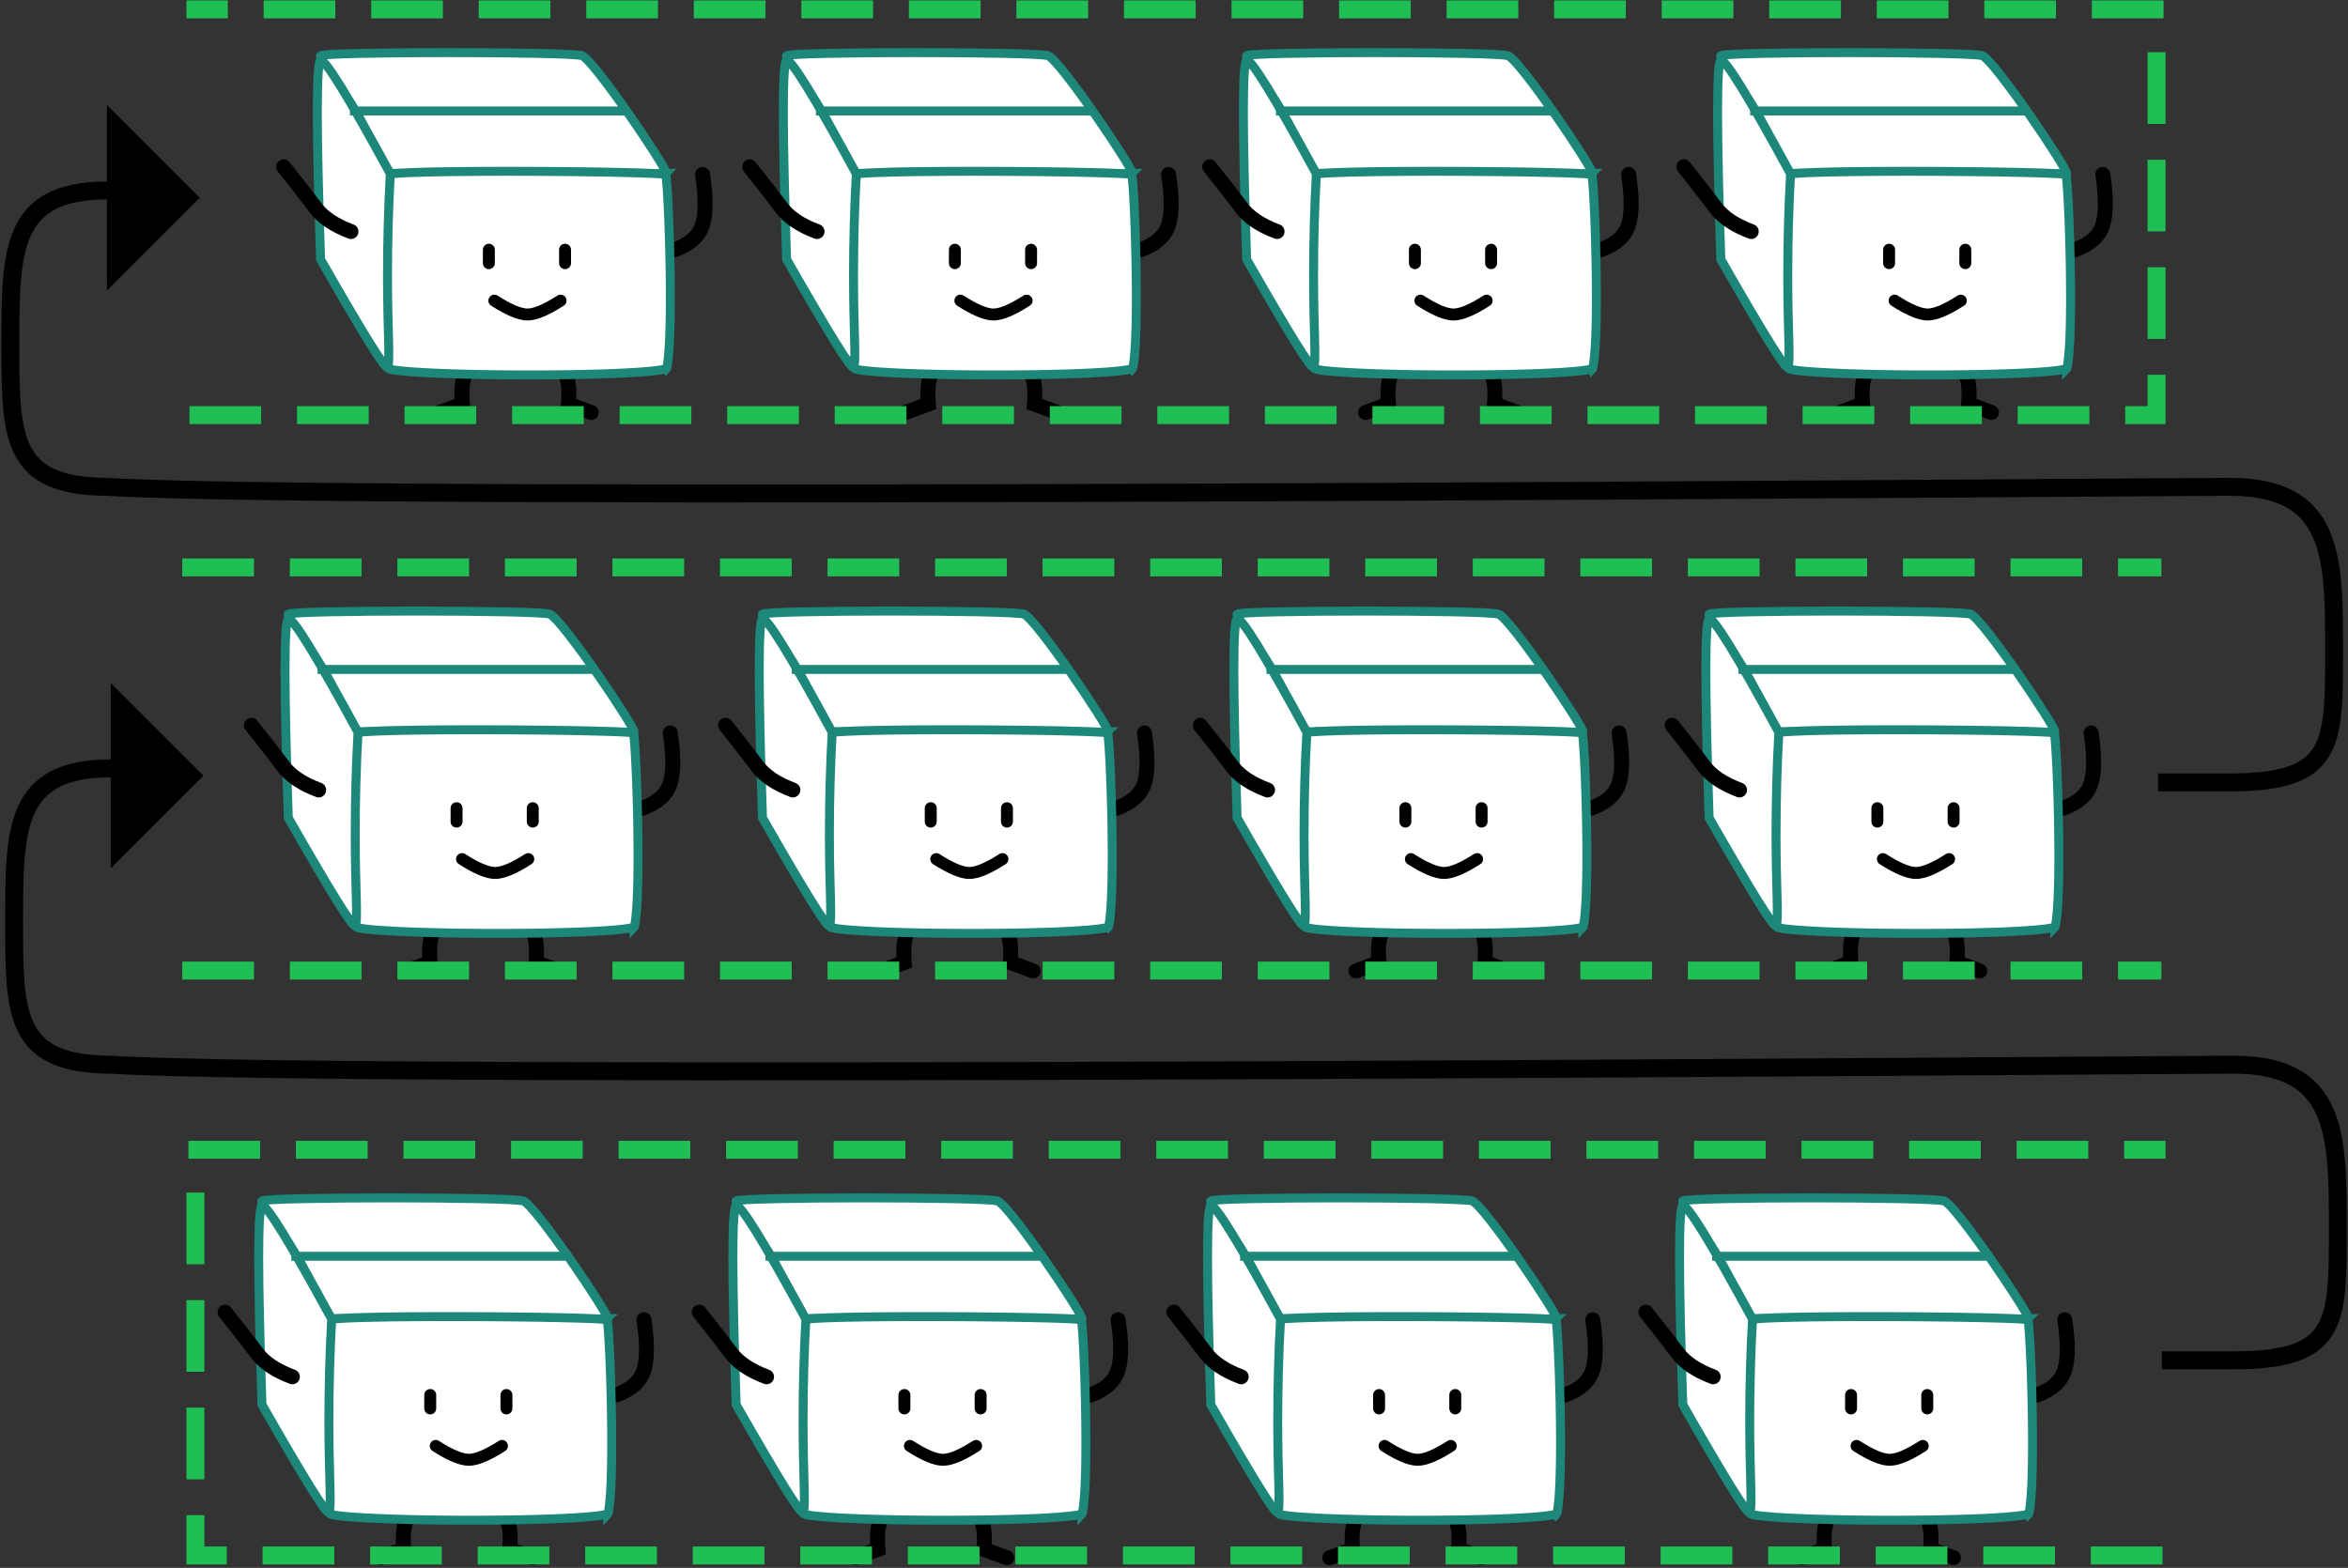 <svg xmlns="http://www.w3.org/2000/svg" viewBox="0 0 786 525"><rect x="0" y="0" width="786" height="525" fill="#333333" stroke="none"/><g fill="none" fill-rule="evenodd"><path fill="#FFF" stroke="#1D877A" stroke-linecap="square" stroke-width="3" d="M212.19 245.031c.823-.879-24.198-38.01-28.176-39.385-3.979-1.374-86.046-1.374-87.532 0-.72.666 9.414 14.452 12.237 19.373 3.003 5.235 10.253 20.012 10.911 20.012 1.278 0 91.737.879 92.56 0z"/><path stroke="#000" stroke-linecap="round" stroke-width="5" d="M215.08 270.619c5.062-1.837 8.16-4.644 9.295-8.42 1.134-3.776 1.134-9.368 0-16.777M151.834 305.98c-3.575 2.252-5.873 4.372-6.895 6.36-1.022 1.988-1.35 5.306-.987 9.955l-7.646 2.822M171.58 305.98c3.574 2.252 5.872 4.372 6.894 6.36 1.022 1.988 1.35 5.306.987 9.955l7.646 2.822"/><path fill="#FFF" stroke="#1D877A" stroke-width="3" d="M212.232 310.497c.356-.363.886-4.587 1.13-10.772.236-5.97.276-13.897.14-22.649-.122-7.87-.382-15.968-.707-22.294-.159-3.076-.327-5.618-.492-7.424a38.38 38.38 0 0 0-.224-1.99c-.073-.006-.145-.017-.182-.02a67.357 67.357 0 0 0-3.037-.21c-2.561-.134-6.198-.258-10.693-.366-8.758-.21-20.384-.353-32.103-.394-12.28-.043-23.73.028-32.22.21-4.577.1-8.239.23-10.833.388-1.339.082-2.383.172-3.11.266-.353.047-.73.138-.498-.097.166-.168.099.029.042.295-.107.507-.219 1.231-.33 2.15-.223 1.83-.441 4.385-.64 7.485-.4 6.237-.698 14.297-.819 22.245-.13 8.614-.046 16.52.267 22.477.321 6.112.965 10.249 1.39 10.612 1.337 1.144 22.419 2.139 46.736 2.139 11.73 0 23.006-.219 31.506-.623 4.469-.213 8.098-.473 10.712-.773 1.335-.153 2.392-.315 3.146-.482.551-.122.893-.25.819-.173z"/><path stroke="#000" stroke-linecap="round" stroke-width="4" d="M154.673 287.668c4.819 3.097 8.514 4.646 11.085 4.646 2.572 0 6.267-1.549 11.085-4.646M152.834 270.619v4.5M178.343 270.619v4.5"/><path fill="#FFF" stroke="#1D877A" stroke-linecap="square" stroke-width="3" d="M96.508 207.287c-1.457.626-1.457 22.82 0 66.578 14.283 24.988 21.75 37.008 22.4 36.058.976-1.423 0-12.136 0-30.174 0-12.025.315-23.541.944-34.548-14.107-25.902-21.888-38.54-23.344-37.914z"/><path stroke="#1D877A" stroke-linecap="square" stroke-width="3" d="M107.822 224.164h90.528"/><path stroke="#000" stroke-linecap="round" stroke-width="5" d="M106.687 264.523c-5.508-2.048-9.49-4.724-11.943-8.03-2.454-3.304-5.987-7.847-10.6-13.627"/><path fill="#FFF" stroke="#1D877A" stroke-linecap="square" stroke-width="3" d="M370.924 245.031c.823-.879-24.198-38.01-28.176-39.385-3.978-1.374-86.045-1.374-87.531 0-.72.666 9.413 14.452 12.236 19.373 3.003 5.235 10.253 20.012 10.912 20.012 1.277 0 91.737.879 92.56 0z"/><path stroke="#000" stroke-linecap="round" stroke-width="5" d="M373.814 270.619c5.063-1.837 8.16-4.644 9.295-8.42 1.134-3.776 1.134-9.368 0-16.777M310.568 305.98c-3.575 2.252-5.873 4.372-6.895 6.36-1.021 1.988-1.35 5.306-.986 9.955l-7.646 2.822M330.314 305.98c3.575 2.252 5.873 4.372 6.895 6.36 1.021 1.988 1.35 5.306.986 9.955l7.646 2.822"/><path fill="#FFF" stroke="#1D877A" stroke-width="3" d="M370.966 310.497c.356-.363.886-4.587 1.13-10.772.236-5.97.277-13.897.14-22.649-.121-7.87-.382-15.968-.707-22.294-.158-3.076-.327-5.618-.492-7.424a38.38 38.38 0 0 0-.223-1.99c-.074-.006-.145-.017-.183-.02a67.357 67.357 0 0 0-3.037-.21c-2.56-.134-6.197-.258-10.693-.366-8.758-.21-20.384-.353-32.102-.394-12.28-.043-23.73.028-32.221.21-4.576.1-8.238.23-10.832.388-1.34.082-2.384.172-3.11.266-.354.047-.731.138-.499-.097.167-.168.1.029.043.295-.107.507-.22 1.231-.331 2.15-.223 1.83-.44 4.385-.64 7.485-.399 6.237-.698 14.297-.818 22.245-.131 8.614-.047 16.52.266 22.477.322 6.112.966 10.249 1.39 10.612 1.337 1.144 22.42 2.139 46.737 2.139 11.729 0 23.006-.219 31.506-.623 4.468-.213 8.097-.473 10.712-.773 1.334-.153 2.391-.315 3.145-.482.552-.122.893-.25.82-.173z"/><path stroke="#000" stroke-linecap="round" stroke-width="4" d="M313.408 287.668c4.818 3.097 8.513 4.646 11.085 4.646 2.571 0 6.266-1.549 11.085-4.646M311.568 270.619v4.5M337.078 270.619v4.5"/><path fill="#FFF" stroke="#1D877A" stroke-linecap="square" stroke-width="3" d="M255.242 207.287c-1.456.626-1.456 22.82 0 66.578 14.283 24.988 21.75 37.008 22.4 36.058.977-1.423 0-12.136 0-30.174 0-12.025.315-23.541.944-34.548-14.106-25.902-21.887-38.54-23.344-37.914z"/><path stroke="#1D877A" stroke-linecap="square" stroke-width="3" d="M266.557 224.164h90.527"/><path stroke="#000" stroke-linecap="round" stroke-width="5" d="M265.422 264.523c-5.509-2.048-9.49-4.724-11.944-8.03-2.453-3.304-5.987-7.847-10.6-13.627"/><g><path fill="#FFF" stroke="#1D877A" stroke-linecap="square" stroke-width="3" d="M529.815 245.031c.823-.879-24.198-38.01-28.176-39.385-3.979-1.374-86.046-1.374-87.532 0-.72.666 9.414 14.452 12.237 19.373 3.003 5.235 10.253 20.012 10.911 20.012 1.278 0 91.737.879 92.56 0z"/><path stroke="#000" stroke-linecap="round" stroke-width="5" d="M532.705 270.619c5.062-1.837 8.16-4.644 9.295-8.42 1.134-3.776 1.134-9.368 0-16.777M469.459 305.98c-3.575 2.252-5.873 4.372-6.895 6.36-1.022 1.988-1.35 5.306-.987 9.955l-7.646 2.822M489.205 305.98c3.574 2.252 5.872 4.372 6.894 6.36 1.022 1.988 1.35 5.306.987 9.955l7.646 2.822"/><path fill="#FFF" stroke="#1D877A" stroke-width="3" d="M529.857 310.497c.356-.363.886-4.587 1.13-10.772.236-5.97.276-13.897.14-22.649-.122-7.87-.382-15.968-.707-22.294-.159-3.076-.327-5.618-.492-7.424a38.38 38.38 0 0 0-.224-1.99c-.073-.006-.145-.017-.182-.02a67.357 67.357 0 0 0-3.037-.21c-2.561-.134-6.198-.258-10.693-.366-8.758-.21-20.384-.353-32.103-.394-12.28-.043-23.73.028-32.22.21-4.577.1-8.239.23-10.833.388-1.339.082-2.383.172-3.11.266-.353.047-.73.138-.498-.097.166-.168.099.029.042.295-.107.507-.219 1.231-.33 2.15-.223 1.83-.441 4.385-.64 7.485-.4 6.237-.698 14.297-.819 22.245-.13 8.614-.046 16.52.267 22.477.321 6.112.965 10.249 1.39 10.612 1.337 1.144 22.419 2.139 46.736 2.139 11.73 0 23.006-.219 31.506-.623 4.469-.213 8.098-.473 10.712-.773 1.335-.153 2.392-.315 3.146-.482.551-.122.893-.25.819-.173z"/><path stroke="#000" stroke-linecap="round" stroke-width="4" d="M472.298 287.668c4.819 3.097 8.514 4.646 11.085 4.646 2.572 0 6.267-1.549 11.085-4.646M470.459 270.619v4.5M495.968 270.619v4.5"/><path fill="#FFF" stroke="#1D877A" stroke-linecap="square" stroke-width="3" d="M414.133 207.287c-1.457.626-1.457 22.82 0 66.578 14.283 24.988 21.75 37.008 22.4 36.058.976-1.423 0-12.136 0-30.174 0-12.025.315-23.541.944-34.548-14.107-25.902-21.888-38.54-23.344-37.914z"/><path stroke="#1D877A" stroke-linecap="square" stroke-width="3" d="M425.447 224.164h90.528"/><path stroke="#000" stroke-linecap="round" stroke-width="5" d="M424.312 264.523c-5.508-2.048-9.49-4.724-11.943-8.03-2.454-3.304-5.987-7.847-10.6-13.627"/></g><g><path fill="#FFF" stroke="#1D877A" stroke-linecap="square" stroke-width="3" d="M687.815 245.031c.823-.879-24.198-38.01-28.176-39.385-3.979-1.374-86.046-1.374-87.532 0-.72.666 9.414 14.452 12.237 19.373 3.003 5.235 10.253 20.012 10.911 20.012 1.278 0 91.737.879 92.56 0z"/><path stroke="#000" stroke-linecap="round" stroke-width="5" d="M690.705 270.619c5.062-1.837 8.16-4.644 9.295-8.42 1.134-3.776 1.134-9.368 0-16.777M627.459 305.98c-3.575 2.252-5.873 4.372-6.895 6.36-1.022 1.988-1.35 5.306-.987 9.955l-7.646 2.822M647.205 305.98c3.574 2.252 5.872 4.372 6.894 6.36 1.022 1.988 1.35 5.306.987 9.955l7.646 2.822"/><path fill="#FFF" stroke="#1D877A" stroke-width="3" d="M687.857 310.497c.356-.363.886-4.587 1.13-10.772.236-5.97.276-13.897.14-22.649-.122-7.87-.382-15.968-.707-22.294-.159-3.076-.327-5.618-.492-7.424a38.38 38.38 0 0 0-.224-1.99c-.073-.006-.145-.017-.182-.02a67.357 67.357 0 0 0-3.037-.21c-2.561-.134-6.198-.258-10.693-.366-8.758-.21-20.384-.353-32.103-.394-12.28-.043-23.73.028-32.22.21-4.577.1-8.239.23-10.833.388-1.339.082-2.383.172-3.11.266-.353.047-.73.138-.498-.097.166-.168.099.029.042.295-.107.507-.219 1.231-.33 2.15-.223 1.83-.441 4.385-.64 7.485-.4 6.237-.698 14.297-.819 22.245-.13 8.614-.046 16.52.267 22.477.321 6.112.965 10.249 1.39 10.612 1.337 1.144 22.419 2.139 46.736 2.139 11.73 0 23.006-.219 31.506-.623 4.469-.213 8.098-.473 10.712-.773 1.335-.153 2.392-.315 3.146-.482.551-.122.893-.25.819-.173z"/><path stroke="#000" stroke-linecap="round" stroke-width="4" d="M630.298 287.668c4.819 3.097 8.514 4.646 11.085 4.646 2.572 0 6.267-1.549 11.085-4.646M628.459 270.619v4.5M653.968 270.619v4.5"/><path fill="#FFF" stroke="#1D877A" stroke-linecap="square" stroke-width="3" d="M572.133 207.287c-1.457.626-1.457 22.82 0 66.578 14.283 24.988 21.75 37.008 22.4 36.058.976-1.423 0-12.136 0-30.174 0-12.025.315-23.541.944-34.548-14.107-25.902-21.888-38.54-23.344-37.914z"/><path stroke="#1D877A" stroke-linecap="square" stroke-width="3" d="M583.447 224.164h90.528"/><path stroke="#000" stroke-linecap="round" stroke-width="5" d="M582.312 264.523c-5.508-2.048-9.49-4.724-11.943-8.03-2.454-3.304-5.987-7.847-10.6-13.627"/></g><g><path fill="#FFF" stroke="#1D877A" stroke-linecap="square" stroke-width="3" d="M203.377 441.531c.823-.879-24.198-38.01-28.176-39.385-3.978-1.374-86.045-1.374-87.531 0-.72.666 9.413 14.452 12.236 19.373 3.003 5.235 10.253 20.012 10.912 20.012 1.277 0 91.737.879 92.56 0z"/><path stroke="#000" stroke-linecap="round" stroke-width="5" d="M206.267 467.119c5.063-1.837 8.161-4.644 9.295-8.42 1.134-3.776 1.134-9.368 0-16.777M143.021 502.48c-3.575 2.252-5.873 4.372-6.894 6.36-1.022 1.988-1.351 5.306-.987 9.955l-7.646 2.822M162.767 502.48c3.575 2.252 5.873 4.372 6.895 6.36 1.021 1.988 1.35 5.306.986 9.955l7.646 2.822"/><path fill="#FFF" stroke="#1D877A" stroke-width="3" d="M203.42 506.997c.355-.363.885-4.587 1.13-10.772.236-5.97.276-13.897.14-22.649-.122-7.87-.382-15.968-.708-22.294-.158-3.076-.326-5.618-.492-7.424a38.38 38.38 0 0 0-.223-1.99c-.074-.006-.145-.017-.182-.02a67.357 67.357 0 0 0-3.037-.21c-2.562-.134-6.198-.258-10.694-.366-8.758-.21-20.384-.353-32.102-.394-12.28-.043-23.73.028-32.221.21-4.576.1-8.238.23-10.832.388-1.34.082-2.383.172-3.11.266-.354.047-.731.138-.499-.097.167-.168.1.029.043.295-.107.507-.22 1.231-.33 2.15-.224 1.83-.441 4.385-.64 7.485-.4 6.237-.699 14.297-.82 22.245-.13 8.614-.046 16.52.267 22.477.322 6.112.966 10.249 1.39 10.612 1.337 1.144 22.42 2.139 46.737 2.139 11.729 0 23.006-.219 31.506-.623 4.468-.213 8.097-.473 10.712-.773 1.334-.153 2.391-.315 3.145-.482.552-.122.893-.25.82-.173z"/><path stroke="#000" stroke-linecap="round" stroke-width="4" d="M145.86 484.168c4.82 3.097 8.514 4.646 11.086 4.646 2.572 0 6.267-1.549 11.085-4.646M144.021 467.119v4.5M169.53 467.119v4.5"/><path fill="#FFF" stroke="#1D877A" stroke-linecap="square" stroke-width="3" d="M87.695 403.787c-1.456.626-1.456 22.82 0 66.578 14.283 24.988 21.75 37.008 22.4 36.058.977-1.423 0-12.136 0-30.174 0-12.025.315-23.541.944-34.548-14.106-25.902-21.887-38.54-23.344-37.914z"/><path stroke="#1D877A" stroke-linecap="square" stroke-width="3" d="M99.01 420.664h90.527"/><path stroke="#000" stroke-linecap="round" stroke-width="5" d="M97.875 461.023c-5.509-2.048-9.49-4.724-11.943-8.03-2.454-3.304-5.988-7.847-10.6-13.627"/></g><g><path fill="#FFF" stroke="#1D877A" stroke-linecap="square" stroke-width="3" d="M362.112 441.531c.822-.879-24.198-38.01-28.176-39.385-3.979-1.374-86.046-1.374-87.532 0-.72.666 9.414 14.452 12.237 19.373 3.003 5.235 10.253 20.012 10.911 20.012 1.278 0 91.737.879 92.56 0z"/><path stroke="#000" stroke-linecap="round" stroke-width="5" d="M365.002 467.119c5.062-1.837 8.16-4.644 9.295-8.42 1.134-3.776 1.134-9.368 0-16.777M301.755 502.48c-3.574 2.252-5.872 4.372-6.894 6.36-1.022 1.988-1.35 5.306-.987 9.955l-7.646 2.822M321.502 502.48c3.574 2.252 5.872 4.372 6.894 6.36 1.022 1.988 1.35 5.306.987 9.955l7.646 2.822"/><path fill="#FFF" stroke="#1D877A" stroke-width="3" d="M362.154 506.997c.356-.363.886-4.587 1.13-10.772.236-5.97.276-13.897.14-22.649-.122-7.87-.382-15.968-.708-22.294-.158-3.076-.326-5.618-.491-7.424a38.38 38.38 0 0 0-.224-1.99c-.074-.006-.145-.017-.182-.02a67.357 67.357 0 0 0-3.037-.21c-2.561-.134-6.198-.258-10.693-.366-8.759-.21-20.384-.353-32.103-.394-12.28-.043-23.73.028-32.22.21-4.577.1-8.239.23-10.833.388-1.339.082-2.383.172-3.11.266-.353.047-.731.138-.498-.097.166-.168.099.029.042.295-.107.507-.219 1.231-.33 2.15-.223 1.83-.441 4.385-.64 7.485-.4 6.237-.698 14.297-.819 22.245-.13 8.614-.046 16.52.267 22.477.321 6.112.965 10.249 1.39 10.612 1.337 1.144 22.419 2.139 46.736 2.139 11.73 0 23.006-.219 31.506-.623 4.468-.213 8.098-.473 10.712-.773 1.335-.153 2.392-.315 3.146-.482.551-.122.893-.25.819-.173z"/><path stroke="#000" stroke-linecap="round" stroke-width="4" d="M304.595 484.168c4.819 3.097 8.514 4.646 11.085 4.646 2.572 0 6.267-1.549 11.085-4.646M302.755 467.119v4.5M328.265 467.119v4.5"/><path fill="#FFF" stroke="#1D877A" stroke-linecap="square" stroke-width="3" d="M246.43 403.787c-1.457.626-1.457 22.82 0 66.578 14.283 24.988 21.75 37.008 22.4 36.058.976-1.423 0-12.136 0-30.174 0-12.025.315-23.541.943-34.548-14.106-25.902-21.887-38.54-23.343-37.914z"/><path stroke="#1D877A" stroke-linecap="square" stroke-width="3" d="M257.744 420.664h90.527"/><path stroke="#000" stroke-linecap="round" stroke-width="5" d="M256.61 461.023c-5.51-2.048-9.49-4.724-11.944-8.03-2.454-3.304-5.987-7.847-10.6-13.627"/></g><g><path fill="#FFF" stroke="#1D877A" stroke-linecap="square" stroke-width="3" d="M521.002 441.531c.823-.879-24.198-38.01-28.176-39.385-3.978-1.374-86.045-1.374-87.531 0-.72.666 9.413 14.452 12.236 19.373 3.003 5.235 10.253 20.012 10.912 20.012 1.277 0 91.737.879 92.56 0z"/><path stroke="#000" stroke-linecap="round" stroke-width="5" d="M523.892 467.119c5.063-1.837 8.161-4.644 9.295-8.42 1.134-3.776 1.134-9.368 0-16.777M460.646 502.48c-3.575 2.252-5.873 4.372-6.894 6.36-1.022 1.988-1.351 5.306-.987 9.955l-7.646 2.822M480.392 502.48c3.575 2.252 5.873 4.372 6.895 6.36 1.021 1.988 1.35 5.306.986 9.955l7.646 2.822"/><path fill="#FFF" stroke="#1D877A" stroke-width="3" d="M521.044 506.997c.356-.363.886-4.587 1.13-10.772.237-5.97.277-13.897.14-22.649-.121-7.87-.381-15.968-.707-22.294-.158-3.076-.326-5.618-.492-7.424a38.38 38.38 0 0 0-.223-1.99c-.074-.006-.145-.017-.182-.02a67.357 67.357 0 0 0-3.037-.21c-2.562-.134-6.198-.258-10.694-.366-8.758-.21-20.384-.353-32.102-.394-12.28-.043-23.73.028-32.221.21-4.576.1-8.238.23-10.832.388-1.34.082-2.383.172-3.11.266-.354.047-.731.138-.499-.097.167-.168.1.029.043.295-.107.507-.22 1.231-.33 2.15-.224 1.83-.441 4.385-.64 7.485-.4 6.237-.699 14.297-.82 22.245-.13 8.614-.046 16.52.267 22.477.322 6.112.966 10.249 1.39 10.612 1.337 1.144 22.42 2.139 46.737 2.139 11.729 0 23.006-.219 31.506-.623 4.468-.213 8.097-.473 10.712-.773 1.334-.153 2.391-.315 3.145-.482.552-.122.893-.25.82-.173z"/><path stroke="#000" stroke-linecap="round" stroke-width="4" d="M463.486 484.168c4.818 3.097 8.513 4.646 11.085 4.646 2.572 0 6.267-1.549 11.085-4.646M461.646 467.119v4.5M487.156 467.119v4.5"/><path fill="#FFF" stroke="#1D877A" stroke-linecap="square" stroke-width="3" d="M405.32 403.787c-1.456.626-1.456 22.82 0 66.578 14.283 24.988 21.75 37.008 22.4 36.058.977-1.423 0-12.136 0-30.174 0-12.025.315-23.541.944-34.548-14.106-25.902-21.887-38.54-23.344-37.914z"/><path stroke="#1D877A" stroke-linecap="square" stroke-width="3" d="M416.635 420.664h90.527"/><path stroke="#000" stroke-linecap="round" stroke-width="5" d="M415.5 461.023c-5.509-2.048-9.49-4.724-11.943-8.03-2.454-3.304-5.988-7.847-10.6-13.627"/></g><g><path fill="#FFF" stroke="#1D877A" stroke-linecap="square" stroke-width="3" d="M679.002 441.531c.823-.879-24.198-38.01-28.176-39.385-3.978-1.374-86.045-1.374-87.531 0-.72.666 9.413 14.452 12.236 19.373 3.003 5.235 10.253 20.012 10.912 20.012 1.277 0 91.737.879 92.56 0z"/><path stroke="#000" stroke-linecap="round" stroke-width="5" d="M681.892 467.119c5.063-1.837 8.161-4.644 9.295-8.42 1.134-3.776 1.134-9.368 0-16.777M618.646 502.48c-3.575 2.252-5.873 4.372-6.894 6.36-1.022 1.988-1.351 5.306-.987 9.955l-7.646 2.822M638.392 502.48c3.575 2.252 5.873 4.372 6.895 6.36 1.021 1.988 1.35 5.306.986 9.955l7.646 2.822"/><path fill="#FFF" stroke="#1D877A" stroke-width="3" d="M679.044 506.997c.356-.363.886-4.587 1.13-10.772.237-5.97.277-13.897.14-22.649-.121-7.87-.381-15.968-.707-22.294-.158-3.076-.326-5.618-.492-7.424a38.38 38.38 0 0 0-.223-1.99c-.074-.006-.145-.017-.182-.02a67.357 67.357 0 0 0-3.037-.21c-2.562-.134-6.198-.258-10.694-.366-8.758-.21-20.384-.353-32.102-.394-12.28-.043-23.73.028-32.221.21-4.576.1-8.238.23-10.832.388-1.34.082-2.383.172-3.11.266-.354.047-.731.138-.499-.097.167-.168.1.029.043.295-.107.507-.22 1.231-.33 2.15-.224 1.83-.441 4.385-.64 7.485-.4 6.237-.699 14.297-.82 22.245-.13 8.614-.046 16.52.267 22.477.322 6.112.966 10.249 1.39 10.612 1.337 1.144 22.42 2.139 46.737 2.139 11.729 0 23.006-.219 31.506-.623 4.468-.213 8.097-.473 10.712-.773 1.334-.153 2.391-.315 3.145-.482.552-.122.893-.25.82-.173z"/><path stroke="#000" stroke-linecap="round" stroke-width="4" d="M621.486 484.168c4.818 3.097 8.513 4.646 11.085 4.646 2.572 0 6.267-1.549 11.085-4.646M619.646 467.119v4.5M645.156 467.119v4.5"/><path fill="#FFF" stroke="#1D877A" stroke-linecap="square" stroke-width="3" d="M563.32 403.787c-1.456.626-1.456 22.82 0 66.578 14.283 24.988 21.75 37.008 22.4 36.058.977-1.423 0-12.136 0-30.174 0-12.025.315-23.541.944-34.548-14.106-25.902-21.887-38.54-23.344-37.914z"/><path stroke="#1D877A" stroke-linecap="square" stroke-width="3" d="M574.635 420.664h90.527"/><path stroke="#000" stroke-linecap="round" stroke-width="5" d="M573.5 461.023c-5.509-2.048-9.49-4.724-11.943-8.03-2.454-3.304-5.988-7.847-10.6-13.627"/></g><path stroke="#20bf55" stroke-dasharray="18" stroke-linecap="square" stroke-width="6" d="M720.902 520.855H65.414V385h656.5"/><g stroke="#20bf55" stroke-dasharray="18" stroke-linecap="square" stroke-width="6"><path d="M64.023 190h656.5M64.023 325h656.5"/></g><g><path fill="#FFF" stroke="#1D877A" stroke-linecap="square" stroke-width="3" d="M533.002 58.031c.823-.879-24.198-38.01-28.176-39.385-3.978-1.374-86.045-1.374-87.531 0-.72.666 9.413 14.452 12.236 19.373 3.003 5.235 10.253 20.012 10.912 20.012 1.277 0 91.737.879 92.56 0z"/><path stroke="#000" stroke-linecap="round" stroke-width="5" d="M535.892 83.619c5.063-1.837 8.161-4.644 9.295-8.42 1.134-3.776 1.134-9.368 0-16.777M472.646 118.98c-3.575 2.252-5.873 4.372-6.894 6.36-1.022 1.988-1.351 5.306-.987 9.955l-7.646 2.822M492.392 118.98c3.575 2.252 5.873 4.372 6.895 6.36 1.021 1.988 1.35 5.306.986 9.955l7.646 2.822"/><path fill="#FFF" stroke="#1D877A" stroke-width="3" d="M533.044 123.497c.356-.363.886-4.587 1.13-10.772.237-5.97.277-13.897.14-22.649-.121-7.87-.381-15.968-.707-22.294-.158-3.076-.326-5.618-.492-7.424a38.38 38.38 0 0 0-.223-1.99c-.074-.006-.145-.017-.182-.02a67.357 67.357 0 0 0-3.037-.21c-2.562-.134-6.198-.258-10.694-.366-8.758-.21-20.384-.353-32.102-.394-12.28-.043-23.73.028-32.221.21-4.576.1-8.238.23-10.832.388-1.34.082-2.383.172-3.11.266-.354.047-.731.138-.499-.097.167-.168.1.029.043.295-.107.507-.22 1.231-.33 2.15-.224 1.83-.441 4.385-.64 7.485-.4 6.237-.699 14.297-.82 22.245-.13 8.614-.046 16.52.267 22.477.322 6.112.966 10.249 1.39 10.612 1.337 1.144 22.42 2.139 46.737 2.139 11.729 0 23.006-.219 31.506-.623 4.468-.213 8.097-.473 10.712-.773 1.334-.153 2.391-.315 3.145-.482.552-.122.893-.25.82-.173z"/><path stroke="#000" stroke-linecap="round" stroke-width="4" d="M475.486 100.668c4.818 3.097 8.513 4.646 11.085 4.646 2.572 0 6.267-1.549 11.085-4.646M473.646 83.619v4.5M499.156 83.619v4.5"/><path fill="#FFF" stroke="#1D877A" stroke-linecap="square" stroke-width="3" d="M417.32 20.287c-1.456.626-1.456 22.82 0 66.578 14.283 24.988 21.75 37.008 22.4 36.058.977-1.423 0-12.136 0-30.174 0-12.025.315-23.541.944-34.548-14.106-25.902-21.887-38.54-23.344-37.914z"/><path stroke="#1D877A" stroke-linecap="square" stroke-width="3" d="M428.635 37.164h90.527"/><path stroke="#000" stroke-linecap="round" stroke-width="5" d="M427.5 77.523c-5.509-2.048-9.49-4.724-11.943-8.03-2.454-3.304-5.988-7.847-10.6-13.627"/></g><g><path fill="#FFF" stroke="#1D877A" stroke-linecap="square" stroke-width="3" d="M691.737 58.031c.822-.879-24.198-38.01-28.176-39.385-3.979-1.374-86.046-1.374-87.532 0-.72.666 9.414 14.452 12.237 19.373 3.003 5.235 10.253 20.012 10.911 20.012 1.278 0 91.737.879 92.56 0z"/><path stroke="#000" stroke-linecap="round" stroke-width="5" d="M694.627 83.619c5.062-1.837 8.16-4.644 9.295-8.42 1.134-3.776 1.134-9.368 0-16.777M631.38 118.98c-3.574 2.252-5.872 4.372-6.894 6.36-1.022 1.988-1.35 5.306-.987 9.955l-7.646 2.822M651.127 118.98c3.574 2.252 5.872 4.372 6.894 6.36 1.022 1.988 1.35 5.306.987 9.955l7.646 2.822"/><path fill="#FFF" stroke="#1D877A" stroke-width="3" d="M691.779 123.497c.356-.363.886-4.587 1.13-10.772.236-5.97.276-13.897.14-22.649-.122-7.87-.382-15.968-.708-22.294-.158-3.076-.326-5.618-.491-7.424a38.38 38.38 0 0 0-.224-1.99c-.074-.006-.145-.017-.182-.02a67.357 67.357 0 0 0-3.037-.21c-2.561-.134-6.198-.258-10.693-.366-8.759-.21-20.384-.353-32.103-.394-12.28-.043-23.73.028-32.22.21-4.577.1-8.239.23-10.833.388-1.339.082-2.383.172-3.11.266-.353.047-.731.138-.498-.097.166-.168.099.029.042.295-.107.507-.219 1.231-.33 2.15-.223 1.83-.441 4.385-.64 7.485-.4 6.237-.698 14.297-.819 22.245-.13 8.614-.046 16.52.267 22.477.321 6.112.965 10.249 1.39 10.612 1.337 1.144 22.419 2.139 46.736 2.139 11.73 0 23.006-.219 31.506-.623 4.468-.213 8.098-.473 10.712-.773 1.335-.153 2.392-.315 3.146-.482.551-.122.893-.25.819-.173z"/><path stroke="#000" stroke-linecap="round" stroke-width="4" d="M634.22 100.668c4.819 3.097 8.514 4.646 11.085 4.646 2.572 0 6.267-1.549 11.085-4.646M632.38 83.619v4.5M657.89 83.619v4.5"/><path fill="#FFF" stroke="#1D877A" stroke-linecap="square" stroke-width="3" d="M576.055 20.287c-1.457.626-1.457 22.82 0 66.578 14.283 24.988 21.75 37.008 22.4 36.058.976-1.423 0-12.136 0-30.174 0-12.025.315-23.541.943-34.548-14.106-25.902-21.887-38.54-23.343-37.914z"/><path stroke="#1D877A" stroke-linecap="square" stroke-width="3" d="M587.37 37.164h90.526"/><path stroke="#000" stroke-linecap="round" stroke-width="5" d="M586.234 77.523c-5.508-2.048-9.49-4.724-11.943-8.03-2.454-3.304-5.987-7.847-10.6-13.627"/></g><g><path fill="#FFF" stroke="#1D877A" stroke-linecap="square" stroke-width="3" d="M223.002 58.031c.823-.879-24.198-38.01-28.176-39.385-3.978-1.374-86.045-1.374-87.531 0-.72.666 9.413 14.452 12.236 19.373 3.003 5.235 10.253 20.012 10.912 20.012 1.277 0 91.737.879 92.56 0z"/><path stroke="#000" stroke-linecap="round" stroke-width="5" d="M225.892 83.619c5.063-1.837 8.161-4.644 9.295-8.42 1.134-3.776 1.134-9.368 0-16.777M162.646 118.98c-3.575 2.252-5.873 4.372-6.894 6.36-1.022 1.988-1.351 5.306-.987 9.955l-7.646 2.822M182.392 118.98c3.575 2.252 5.873 4.372 6.895 6.36 1.021 1.988 1.35 5.306.986 9.955l7.646 2.822"/><path fill="#FFF" stroke="#1D877A" stroke-width="3" d="M223.044 123.497c.356-.363.886-4.587 1.13-10.772.237-5.97.277-13.897.14-22.649-.121-7.87-.381-15.968-.707-22.294-.158-3.076-.326-5.618-.492-7.424a38.38 38.38 0 0 0-.223-1.99c-.074-.006-.145-.017-.182-.02a67.357 67.357 0 0 0-3.037-.21c-2.562-.134-6.198-.258-10.694-.366-8.758-.21-20.384-.353-32.102-.394-12.28-.043-23.73.028-32.221.21-4.576.1-8.238.23-10.832.388-1.34.082-2.383.172-3.11.266-.354.047-.731.138-.499-.097.167-.168.1.029.043.295-.107.507-.22 1.231-.33 2.15-.224 1.83-.441 4.385-.64 7.485-.4 6.237-.699 14.297-.82 22.245-.13 8.614-.046 16.52.267 22.477.322 6.112.966 10.249 1.39 10.612 1.337 1.144 22.42 2.139 46.737 2.139 11.729 0 23.006-.219 31.506-.623 4.468-.213 8.097-.473 10.712-.773 1.334-.153 2.391-.315 3.145-.482.552-.122.893-.25.82-.173z"/><path stroke="#000" stroke-linecap="round" stroke-width="4" d="M165.486 100.668c4.818 3.097 8.513 4.646 11.085 4.646 2.572 0 6.267-1.549 11.085-4.646M163.646 83.619v4.5M189.156 83.619v4.5"/><path fill="#FFF" stroke="#1D877A" stroke-linecap="square" stroke-width="3" d="M107.32 20.287c-1.456.626-1.456 22.82 0 66.578 14.283 24.988 21.75 37.008 22.4 36.058.977-1.423 0-12.136 0-30.174 0-12.025.315-23.541.944-34.548-14.106-25.902-21.887-38.54-23.344-37.914z"/><path stroke="#1D877A" stroke-linecap="square" stroke-width="3" d="M118.635 37.164h90.527"/><path stroke="#000" stroke-linecap="round" stroke-width="5" d="M117.5 77.523c-5.509-2.048-9.49-4.724-11.943-8.03-2.454-3.304-5.988-7.847-10.6-13.627"/></g><g><path fill="#FFF" stroke="#1D877A" stroke-linecap="square" stroke-width="3" d="M379.002 58.031c.823-.879-24.198-38.01-28.176-39.385-3.978-1.374-86.045-1.374-87.531 0-.72.666 9.413 14.452 12.236 19.373 3.003 5.235 10.253 20.012 10.912 20.012 1.277 0 91.737.879 92.56 0z"/><path stroke="#000" stroke-linecap="round" stroke-width="5" d="M381.892 83.619c5.063-1.837 8.161-4.644 9.295-8.42 1.134-3.776 1.134-9.368 0-16.777M318.646 118.98c-3.575 2.252-5.873 4.372-6.894 6.36-1.022 1.988-1.351 5.306-.987 9.955l-7.646 2.822M338.392 118.98c3.575 2.252 5.873 4.372 6.895 6.36 1.021 1.988 1.35 5.306.986 9.955l7.646 2.822"/><path fill="#FFF" stroke="#1D877A" stroke-width="3" d="M379.044 123.497c.356-.363.886-4.587 1.13-10.772.237-5.97.277-13.897.14-22.649-.121-7.87-.381-15.968-.707-22.294-.158-3.076-.326-5.618-.492-7.424a38.38 38.38 0 0 0-.223-1.99c-.074-.006-.145-.017-.182-.02a67.357 67.357 0 0 0-3.037-.21c-2.562-.134-6.198-.258-10.694-.366-8.758-.21-20.384-.353-32.102-.394-12.28-.043-23.73.028-32.221.21-4.576.1-8.238.23-10.832.388-1.34.082-2.383.172-3.11.266-.354.047-.731.138-.499-.097.167-.168.1.029.043.295-.107.507-.22 1.231-.33 2.15-.224 1.83-.441 4.385-.64 7.485-.4 6.237-.699 14.297-.82 22.245-.13 8.614-.046 16.52.267 22.477.322 6.112.966 10.249 1.39 10.612 1.337 1.144 22.42 2.139 46.737 2.139 11.729 0 23.006-.219 31.506-.623 4.468-.213 8.097-.473 10.712-.773 1.334-.153 2.391-.315 3.145-.482.552-.122.893-.25.82-.173z"/><path stroke="#000" stroke-linecap="round" stroke-width="4" d="M321.486 100.668c4.818 3.097 8.513 4.646 11.085 4.646 2.572 0 6.267-1.549 11.085-4.646M319.646 83.619v4.5M345.156 83.619v4.5"/><path fill="#FFF" stroke="#1D877A" stroke-linecap="square" stroke-width="3" d="M263.32 20.287c-1.456.626-1.456 22.82 0 66.578 14.283 24.988 21.75 37.008 22.4 36.058.977-1.423 0-12.136 0-30.174 0-12.025.315-23.541.944-34.548-14.106-25.902-21.887-38.54-23.344-37.914z"/><path stroke="#1D877A" stroke-linecap="square" stroke-width="3" d="M274.635 37.164h90.527"/><path stroke="#000" stroke-linecap="round" stroke-width="5" d="M273.5 77.523c-5.509-2.048-9.49-4.724-11.943-8.03-2.454-3.304-5.988-7.847-10.6-13.627"/></g><path stroke="#20bf55" stroke-dasharray="18" stroke-linecap="square" stroke-width="6" d="M66.426 139h655.488V3.145h-656.5"/><g><path stroke="#000" stroke-linecap="square" stroke-width="6" d="M725.438 262h21c34.914 0 34.914-12.25 34.914-43.922 0-31.672 0-55.07-34.914-55.07-24.079 0-630.153 5.044-710.602 0-32.36-.117-32.36-16.64-32.36-47.836 0-31.195 0-51.39 32.36-51.39h20.719"/><path fill="#000" d="M35.798 97.29l31.07-31.072-31.07-31.07z"/></g><g><path stroke="#000" stroke-linecap="square" stroke-width="6" d="M726.688 455.5h21c34.914 0 34.914-12.25 34.914-43.922 0-31.672 0-55.07-34.914-55.07-24.079 0-630.153 5.044-710.602 0-32.36-.117-32.36-16.64-32.36-47.836 0-31.195 0-51.39 32.36-51.39h20.719"/><path fill="#000" d="M37.048 290.79l31.07-31.072-31.07-31.07z"/></g></g></svg>
